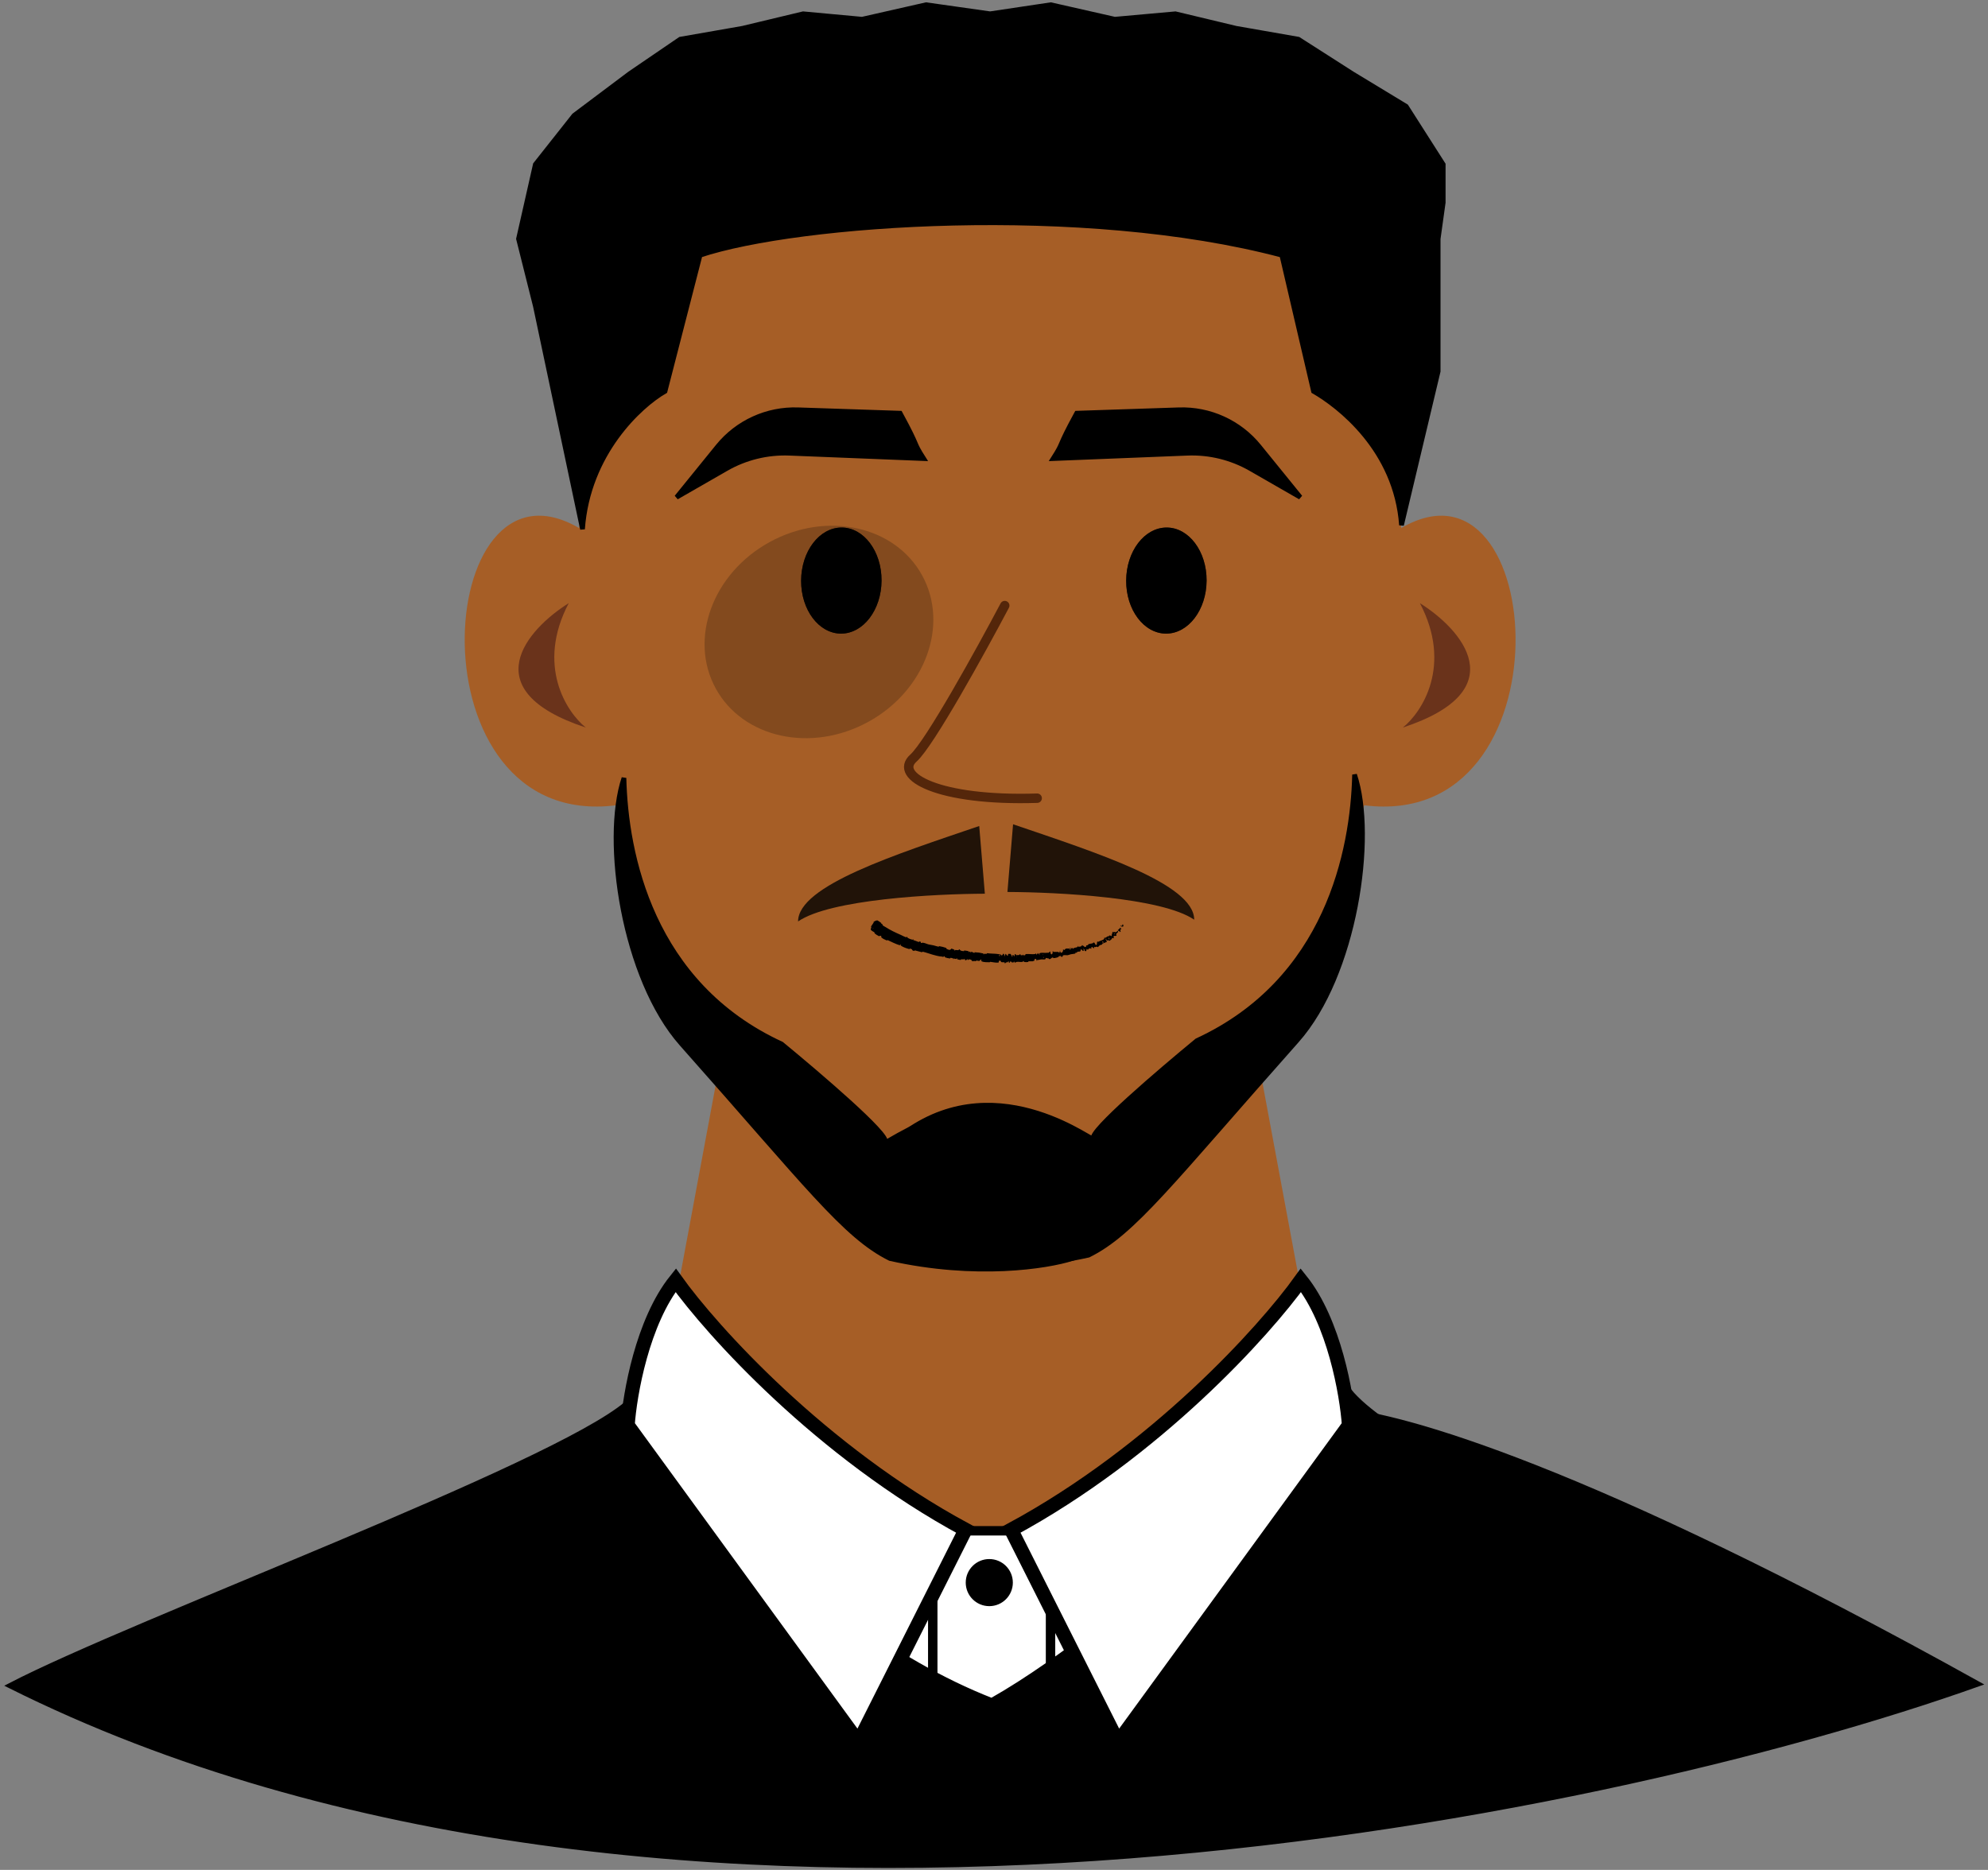 <svg width="422" height="397" viewBox="0 0 422 397" fill="none" xmlns="http://www.w3.org/2000/svg">
<rect x="0" y="0" width="422" height="397" fill="#808080" stroke="none"/>
<path d="M278.531 286.538C291.737 311.197 328.858 320.489 331 320.847C287.454 357.657 261.755 359.086 210 357.657C158.245 359.086 132.546 357.657 89 320.847C91.142 320.489 128.263 311.197 141.469 286.538L152.177 229H209.643H267.823L278.531 286.538Z" fill="#A65E26"/>
<path d="M122 307.5L136.5 297.5C139.3 295.569 145 298.695 147.5 300.5L174.5 323L190.5 336H225.5L243 327.5L271 298.5C274.5 295.5 282.2 290.6 285 295C287.8 299.4 296.833 305.167 301 307.5C243 426.5 134 373 122 307.5Z" fill="white" stroke="black" stroke-width="3" stroke-linejoin="round"/>
<path d="M210.365 31.766C170.019 25.735 129.49 54.553 122.91 112.103C91.796 93.944 86.719 176.555 130.778 170.968C148.253 229.055 152.535 247.613 210.365 265.738C268.195 247.613 272.108 229.055 289.583 170.968C333.641 176.555 328.565 93.944 297.451 112.103C290.871 54.553 250.711 25.735 210.365 31.766Z" fill="#A65E26"/>
<ellipse cx="173.843" cy="134.17" rx="24.983" ry="21.77" transform="rotate(-28.728 173.843 134.17)" fill="black" fill-opacity="0.21"/>
<path d="M165.913 221.649C138.242 208.896 132.831 181.325 132.452 165.171C128.029 178.41 132.369 207.76 144.704 221.649C171.237 251.528 179.328 262.459 188.931 267.196C207.125 271.277 222.287 268.897 227.594 267.196V240.961C207.504 226.751 186.761 244.241 187.898 242.419C188.808 240.961 173.873 228.208 165.913 221.649Z" fill="black" stroke="black"/>
<path d="M254.078 220.936C281.749 208.182 287.16 180.611 287.539 164.457C291.961 177.696 287.622 207.046 275.287 220.936C248.753 250.814 240.663 261.746 231.06 266.483C212.866 270.564 197.704 268.183 192.397 266.483V240.247C212.487 226.037 233.23 243.527 232.093 241.705C231.183 240.247 246.118 227.494 254.078 220.936Z" fill="black" stroke="black"/>
<path d="M191.08 87.725C195.363 95.577 193.578 93.435 196.076 97.361L167.589 96.222C162.884 96.034 158.221 97.178 154.137 99.524L143.613 105.57L152.384 94.76C156.526 89.654 162.82 86.783 169.391 87.002L191.08 87.725Z" fill="black" stroke="black"/>
<path d="M228.554 87.725C224.271 95.577 226.056 93.435 223.557 97.361L252.044 96.222C256.75 96.034 261.413 97.178 265.497 99.524L276.021 105.57L267.25 94.76C263.108 89.654 256.814 86.783 250.243 87.002L228.554 87.725Z" fill="black" stroke="black"/>
<path d="M124.341 154.464C120.246 151.163 113.789 141.259 120.727 128.054C111.934 133.556 100.347 146.541 124.341 154.464Z" fill="#441615" fill-opacity="0.6"/>
<path d="M297.791 154.464C301.886 151.163 308.342 141.259 301.405 128.054C310.197 133.556 321.785 146.541 297.791 154.464Z" fill="#441615" fill-opacity="0.6"/>
<path d="M272.095 54.177C229.981 42.997 169.466 47.242 148.61 54.177L141.171 83.068C135.808 86.151 124.796 96.322 123.652 112.351L113.641 64.959L110.065 50.703L113.641 34.906L121.864 24.503L133.663 15.641L144.389 8.321L157.618 6.009L170.49 2.926L183.004 4.082L196.591 1L210.177 2.926L223.049 1L236.636 4.082L249.507 2.926L262.379 6.009L275.608 8.321L287.049 15.641L298.491 22.577L306.357 34.906V42.997L305.284 50.703V64.959V78.83L297.501 111.5C296.357 95.472 284.189 86.151 278.826 83.068L272.095 54.177Z" fill="black" stroke="black"/>
<rect x="198" y="325" width="25" height="66" fill="white" stroke="black" stroke-width="2"/>
<circle cx="210" cy="336" r="5" fill="black"/>
<circle cx="210" cy="391" r="5" fill="black"/>
<path d="M420 357.527C336.471 311.099 297.515 300.576 285 299.5C285 299.5 240.5 344.027 210.5 361C168 344.385 133 298 133 298C117 311.5 28.585 344.07 2 357.885C140.737 427.239 338.474 386.544 420 357.527Z" fill="black"/>
<path d="M133 298C117 311.5 28.585 344.07 2 357.885C140.737 427.239 338.474 386.544 420 357.527C336.472 311.099 297.515 300.576 285 299.5C285 299.5 240.5 344.027 210.5 361C168 344.385 133 298 133 298ZM133 298C134.466 297.833 132.339 297.702 133 298Z" stroke="black"/>
<ellipse cx="8.537" cy="11.262" rx="8.537" ry="11.262" transform="matrix(1 0 0.005 -1 239 134.524)" fill="black"/>
<path d="M247.539 134.024C249.706 134.024 251.71 132.867 253.192 130.924C254.674 128.98 255.613 126.273 255.627 123.262C255.641 120.251 254.727 117.544 253.263 115.601C251.799 113.658 249.807 112.5 247.64 112.5C245.473 112.5 243.469 113.658 241.987 115.601C240.505 117.544 239.567 120.251 239.553 123.262C239.539 126.273 240.451 128.98 241.915 130.924C243.379 132.867 245.372 134.024 247.539 134.024Z" stroke="black" stroke-opacity="0.6"/>
<ellipse cx="8.537" cy="11.262" rx="8.537" ry="11.262" transform="matrix(1 0 0.005 -1 170 134.524)" fill="black"/>
<path d="M178.539 134.024C180.706 134.024 182.71 132.867 184.192 130.924C185.674 128.98 186.613 126.273 186.627 123.262C186.641 120.251 185.727 117.544 184.263 115.601C182.799 113.658 180.807 112.5 178.64 112.5C176.473 112.5 174.469 113.658 172.987 115.601C171.505 117.544 170.567 120.251 170.553 123.262C170.539 126.273 171.451 128.98 172.915 130.924C174.379 132.867 176.372 134.024 178.539 134.024Z" stroke="black" stroke-opacity="0.6"/>
<path d="M186.22 195.4C186.49 195.519 186.808 195.752 187.044 195.947C187.115 196.007 187.036 196.055 187.084 196.099C187.178 196.186 187.299 196.207 187.391 196.298C187.422 196.328 187.317 196.416 187.351 196.445C187.536 196.606 187.753 196.682 187.961 196.816C188.973 197.469 190.052 197.984 191.192 198.476C191.56 198.636 191.987 198.911 192.406 199.002C192.455 199.012 192.463 198.898 192.475 198.893C192.66 198.808 192.541 199.004 192.624 199.063C192.946 199.295 193.343 199.434 193.708 199.503C193.71 199.503 193.712 199.504 193.714 199.504C193.861 199.524 193.779 199.278 193.892 199.439C193.9 199.451 193.828 199.551 193.865 199.576C193.95 199.631 194.134 199.665 194.205 199.696C194.34 199.756 194.364 199.761 194.494 199.801C194.672 199.856 194.869 199.973 195.071 200.002C195.114 200.008 195.091 199.876 195.163 199.875C195.234 199.874 195.407 199.932 195.458 199.975C195.51 200.019 195.46 200.103 195.465 200.127C195.504 200.327 195.774 200.137 195.802 200.138C196.312 200.163 196.676 200.403 197.13 200.512C197.472 200.593 197.857 200.633 198.178 200.71C198.563 200.804 198.881 200.938 199.265 201.004C199.305 201.012 199.286 200.863 199.336 200.872C199.866 200.962 200.37 201.073 200.877 201.26C200.927 201.279 200.838 201.389 200.888 201.415C201.189 201.573 201.666 201.901 201.939 201.397C202.152 201.452 202.412 201.515 202.59 201.652C202.689 201.728 202.599 201.823 202.673 201.828C202.686 201.829 202.703 201.827 202.727 201.822C202.763 201.815 202.735 201.691 202.789 201.688C203.016 201.678 203.251 201.751 203.478 201.72C203.524 201.714 203.527 201.607 203.542 201.59C203.669 201.451 203.808 201.728 203.844 201.752C204.117 201.928 204.338 201.901 204.609 201.938C204.672 201.946 204.615 201.796 204.676 201.799C204.994 201.817 205.319 201.867 205.621 201.964C205.688 201.985 205.612 202.099 205.644 202.116C205.783 202.188 205.839 201.963 205.972 202.027C206.001 202.04 205.973 202.141 205.978 202.153C206.043 202.34 206.142 202.095 206.164 202.092C206.443 202.043 206.592 202.324 206.86 202.311C206.892 202.309 206.833 202.171 206.922 202.174C207.517 202.192 208.136 202.278 208.716 202.423C208.806 202.445 208.734 202.539 208.739 202.552C208.82 202.748 208.897 202.497 208.928 202.49C209.166 202.436 209.373 202.663 209.55 202.368C210.343 202.498 211.139 202.438 211.93 202.559C212.125 202.589 212.319 202.629 212.513 202.687C212.526 202.69 212.501 202.815 212.526 202.822C212.827 202.897 212.772 202.701 212.974 202.465C213.025 202.405 213.174 202.695 213.188 202.716C213.236 202.795 213.184 202.981 213.2 202.997C213.336 203.116 213.318 202.498 213.502 202.499C213.508 202.5 213.483 202.613 213.499 202.625C213.547 202.661 213.595 202.616 213.642 202.655C213.749 202.746 213.788 203.046 213.953 202.871C213.974 202.849 213.942 202.498 214.106 202.514C214.172 202.521 214.462 202.514 214.543 202.535C214.624 202.557 214.57 202.671 214.575 202.676C214.796 202.823 214.713 202.886 214.826 203.106C214.939 203.325 214.902 202.799 214.946 202.74C214.989 202.681 215.152 202.802 215.192 202.844C215.232 202.886 215.184 202.959 215.22 202.982C215.455 203.136 215.317 202.719 215.391 202.634C215.568 202.433 215.718 202.82 215.886 202.853C215.931 202.862 215.892 202.775 215.932 202.765C216.089 202.729 216.188 202.848 216.364 202.73C216.393 202.711 216.53 202.472 216.63 202.64C216.644 202.664 216.61 202.763 216.678 202.782C216.78 202.811 216.961 202.825 217.068 202.788C217.146 202.76 217.048 202.604 217.15 202.65C217.195 202.67 217.117 202.767 217.202 202.797C217.286 202.827 217.501 202.813 217.582 202.805C217.664 202.798 217.613 202.679 217.619 202.67C217.656 202.622 217.809 202.555 217.823 202.554C218.517 202.501 219.156 202.662 219.833 202.537C219.885 202.527 219.839 202.402 219.847 202.4C220.023 202.331 219.91 202.682 220.047 202.785C220.006 202.527 220.084 202.568 220.209 202.528C220.269 202.508 220.227 202.411 220.231 202.4C220.308 202.24 220.389 202.431 220.409 202.469C220.483 202.612 220.532 202.431 220.582 202.525C220.633 202.62 220.553 202.774 220.674 202.76C220.699 202.665 220.586 202.431 220.674 202.383C220.811 202.308 221.002 202.285 221.203 202.282C221.493 202.277 221.795 202.313 221.961 202.305C222.243 202.291 222.331 202.262 222.497 202.275C222.797 202.297 222.667 202.132 222.836 202.026C223.005 201.92 222.978 202.371 223.017 202.462C223.056 202.553 223.071 202.452 223.111 202.499C223.151 202.547 223.089 202.621 223.168 202.63C223.248 202.639 223.433 202.441 223.445 202.338C223.471 202.121 223.346 201.915 223.557 201.963C223.569 201.965 223.549 202.086 223.594 202.091C223.957 202.128 224.318 202.077 224.674 202.097C224.723 202.1 224.703 202.235 224.732 202.238C225.035 202.27 224.896 202.072 225.013 201.805C225.033 202.13 225.156 202.309 225.379 202.271C225.512 202.248 225.463 202.113 225.531 201.999C225.551 201.965 225.662 202.042 225.667 201.974C225.682 201.75 225.549 201.528 225.791 201.58C225.801 201.582 225.793 201.705 225.828 201.706C226.057 201.709 226.039 201.481 226.267 201.406C226.44 201.349 226.809 201.413 227.024 201.388C227.098 201.744 227.282 201.617 227.307 201.354C227.446 201.333 227.589 201.285 227.728 201.287C227.776 201.288 227.771 201.398 227.779 201.407C227.908 201.56 227.91 201.308 227.937 201.292C228.223 201.126 228.543 201.235 228.797 200.98C228.807 200.971 228.758 200.722 228.887 200.878C228.895 200.889 228.826 201.027 228.97 200.997C229.114 200.967 229.418 201.023 229.58 200.854C229.62 200.813 229.677 200.582 229.821 200.707C229.84 200.724 229.846 200.797 229.877 200.83C229.975 200.935 229.934 200.681 230.068 200.866C230.176 201.015 230.325 201.115 230.459 201.043C230.493 201.025 230.525 200.996 230.556 200.955C230.561 200.949 230.547 200.741 230.609 200.724C230.71 200.697 230.863 200.691 230.965 200.656C231.014 200.639 230.942 200.53 230.95 200.525C231.25 200.349 231.527 200.371 231.898 200.286C231.967 200.27 232.09 200.04 232.262 200.119C232.451 200.204 232.536 200.835 232.797 200.573C232.903 200.467 232.761 199.68 233.147 199.956C233.55 199.675 234.023 199.687 234.392 199.344C234.409 199.329 234.373 199.103 234.419 199.083C234.487 199.053 234.57 199.126 234.621 199.107C234.834 199.032 234.972 198.859 235.162 198.769C235.234 198.735 235.261 198.841 235.348 198.799C235.433 198.757 235.421 198.604 235.57 198.595C235.683 198.588 235.916 198.78 236.049 198.737C235.907 198.495 235.989 198.453 236.086 198.304C236.104 198.276 236.024 198.211 236.03 198.193C236.052 198.119 236.142 198.158 236.159 198.082C236.163 198.064 236.111 197.983 236.112 197.963C236.113 197.795 236.357 197.89 236.401 197.906C236.562 197.969 236.536 197.836 236.633 197.837C236.731 197.837 236.672 197.964 236.769 197.937C236.971 197.882 237.165 197.721 237.322 197.605C237.385 197.558 237.265 197.49 237.272 197.48C237.378 197.358 237.589 197.362 237.494 197.11C238.001 197.545 237.531 196.998 237.79 196.949C237.811 196.946 238.033 197.165 238.009 197.246C237.984 197.328 237.837 197.325 237.805 197.444C237.798 197.472 237.879 197.781 237.875 197.807C237.848 198.006 237.543 197.653 237.522 197.637C237.287 197.472 237.351 197.818 237.328 197.862C237.229 198.061 237.052 198.108 236.955 198.262C236.891 198.363 237.052 198.622 236.976 198.662C236.722 198.796 236.412 198.49 236.381 198.945C236.374 199.042 236.599 199.295 236.282 199.182C236.261 199.176 236.005 199.051 236.005 199.227C236.005 199.249 236.054 199.332 236.045 199.347C235.985 199.443 235.885 199.412 235.812 199.497C235.738 199.581 235.652 199.692 235.529 199.722C235.454 199.74 235.285 199.626 235.234 199.603C235.087 199.537 235.089 199.772 234.963 199.663C234.837 199.553 234.835 199.289 234.647 199.273C234.756 199.5 234.862 199.737 234.968 199.968C234.633 200.128 234.289 200.202 233.969 200.36C233.929 200.38 234.026 200.485 233.985 200.509C233.81 200.612 233.609 200.594 233.429 200.712C233.29 200.804 233.178 201.006 233.038 201.101C232.836 200.872 232.642 201.053 232.463 201.093C232.4 201.107 232.376 201.034 232.325 201.026C232.133 200.999 232.297 201.21 232.267 201.264C232.136 201.495 231.921 200.959 231.703 201.052C231.692 201.057 231.647 201.399 231.636 201.423C231.552 201.584 231.58 201.329 231.495 201.334C231.339 201.344 231.218 201.307 231.078 201.449C231.037 201.49 230.978 201.711 230.836 201.601C230.817 201.587 230.793 201.488 230.781 201.485C230.685 201.469 230.65 201.522 230.634 201.597C230.615 201.69 230.624 201.817 230.583 201.892C230.507 202.029 230.276 201.869 230.224 201.818C230.088 201.687 230.271 201.731 230.271 201.714C230.271 201.513 230.161 201.581 230.064 201.593C229.959 201.297 229.842 201.352 229.966 201.606C229.98 201.634 230.04 201.585 230.064 201.593C230.071 201.912 229.944 201.99 229.711 201.758C229.602 201.649 229.627 201.479 229.425 201.596C229.334 201.649 229.43 201.846 229.358 201.927C229.191 202.112 228.875 201.988 228.672 202.073C228.598 202.104 228.702 202.199 228.653 202.224C228.52 202.291 228.376 202.236 228.251 202.314C228.24 202.321 228.3 202.433 228.257 202.445C227.936 202.539 227.633 202.528 227.288 202.603C227.122 202.639 226.832 202.771 226.659 202.792C226.359 202.831 225.96 202.726 225.712 202.817C225.551 202.875 225.609 202.99 225.553 203.086C225.443 203.273 225.144 203.028 225.103 202.989C225.102 202.988 225.242 202.934 225.153 202.885C225.086 202.763 225.105 202.989 225.103 202.989C225.074 202.965 224.785 202.986 224.733 203.019C224.704 203.036 224.741 203.149 224.726 203.156C224.362 203.323 223.979 203.413 223.577 203.416C223.57 203.415 223.561 203.283 223.545 203.282C223.31 203.257 223.182 203.437 223.011 203.556C222.838 203.675 222.686 203.663 222.547 203.453C222.41 203.499 222.196 203.426 222.072 203.379C221.949 203.333 221.962 203.589 221.952 203.595C221.731 203.74 221.561 203.711 221.354 203.691C221.278 203.684 221.2 203.677 221.111 203.68C220.953 203.685 220.645 203.753 220.476 203.796C220.343 203.831 220.256 203.779 220.135 203.828C220.118 203.835 220.145 203.946 220.14 203.951C220.012 204.099 220.056 203.816 220.023 203.769C219.903 203.598 219.831 203.508 219.659 203.607C219.62 203.63 219.531 204.038 219.456 204.067C219.36 204.104 219.386 203.959 219.287 204.001C219.279 204.004 219.287 204.092 219.224 204.093C218.931 204.098 218.609 204.068 218.304 204.095C218.263 204.099 218.325 204.235 218.265 204.243C217.983 204.276 217.67 204.288 217.39 204.235C217.322 204.222 217.36 204.122 217.344 204.093C217.246 203.921 217.131 204.183 217.11 204.189C216.612 204.333 216.218 204.114 215.706 204.238C215.679 204.245 215.467 204.524 215.367 204.291C215.36 204.275 215.261 204.036 215.18 204.202C215.175 204.212 215.237 204.336 215.133 204.325C215.03 204.314 214.865 204.399 214.721 204.264C214.676 204.222 214.568 203.982 214.436 204.175C214.427 204.189 214.222 204.623 214.147 204.324C214.134 204.275 214.146 203.959 213.987 204.121C213.956 204.153 214.012 204.223 213.931 204.267C213.807 204.336 213.644 204.25 213.491 204.391C213.464 204.415 213.35 204.63 213.26 204.466C213.246 204.44 213.274 204.335 213.227 204.323C213.001 204.264 212.762 204.331 212.533 204.254C212.452 204.227 212.497 204.057 212.413 204.01C212.329 203.963 212.16 203.915 212.069 203.991C211.978 204.067 212.069 204.341 211.935 204.36C211.918 204.362 211.9 204.364 211.883 204.366C211.316 204.429 210.765 204.258 210.205 204.208C210.119 204.201 210.186 204.302 210.059 204.297C209.592 204.283 208.78 204.325 208.391 204.089C208.079 203.901 208.495 203.804 208.253 203.719C208.137 203.678 207.985 203.984 207.955 203.992C207.666 204.071 207.482 203.916 207.226 203.937C207.173 203.941 207.213 204.073 207.168 204.076C207.014 204.085 206.859 204.014 206.713 204.011C206.647 204.01 206.65 204.108 206.591 204.095C206.449 204.065 206.326 204.012 206.196 203.906C206.184 203.897 206.281 203.784 206.176 203.769C206.005 203.745 205.803 203.633 205.597 203.705C205.536 203.727 205.509 203.949 205.4 203.782C205.377 203.747 205.441 203.484 205.269 203.698C205.24 203.734 204.958 204.018 204.86 203.803C204.834 203.746 204.779 203.518 204.705 203.544C204.695 203.549 204.719 203.673 204.659 203.677C204.449 203.692 204.236 203.652 204.021 203.663C203.963 203.666 204.031 203.8 203.946 203.801C203.711 203.802 203.429 203.733 203.208 203.663C203.126 203.636 203.198 203.542 203.194 203.53C203.122 203.336 203.03 203.572 202.996 203.582C202.782 203.638 202.646 203.501 202.457 203.504C202.404 203.504 202.423 203.626 202.412 203.635C202.408 203.637 202.405 203.64 202.402 203.642C202.297 203.709 202.399 203.523 202.338 203.49C202.161 203.397 201.952 203.374 201.762 203.359C201.692 203.354 201.748 203.501 201.686 203.494C201.318 203.459 200.931 203.381 200.587 203.244C200.522 203.218 200.582 203.122 200.572 203.096C200.505 202.914 200.323 203.114 200.287 203.129C200.121 203.2 200.08 203.098 199.946 203.091C199.297 203.059 198.507 202.836 197.92 202.668C197.152 202.449 196.561 202.207 195.822 202.045C195.775 202.034 195.787 202.182 195.746 202.174C195.211 202.072 194.706 201.878 194.176 201.768C194.133 201.758 194.158 201.903 194.087 201.892C193.939 201.871 193.768 201.813 193.633 201.729C193.568 201.688 193.695 201.608 193.63 201.569C193.477 201.479 193.305 201.417 193.132 201.385C193.131 201.385 193.131 201.385 193.131 201.385C193.059 201.374 193.125 201.534 193.032 201.507C192.399 201.324 191.778 201.142 191.203 200.751C191.164 200.724 191.219 200.452 191.11 200.469C191.078 200.538 191.047 200.623 191.017 200.698C190.107 200.416 189.241 199.969 188.367 199.566C188.329 199.548 188.336 199.71 188.263 199.678C187.84 199.487 187.423 199.336 187.065 198.999C187.029 198.965 187.164 198.746 187.023 198.719C186.998 198.715 186.797 198.652 186.724 198.677C186.713 198.681 186.693 198.805 186.631 198.777C186.274 198.615 185.934 198.402 185.631 198.147C185.581 198.105 185.703 198.028 185.668 197.997C185.423 197.781 185.077 197.69 184.881 197.435C184.752 197.264 184.931 197.115 184.957 196.876C184.961 196.843 184.862 196.774 184.924 196.665C185.081 196.388 185.314 196.125 185.475 195.827C185.509 195.763 185.339 195.747 185.509 195.647C185.521 195.641 185.645 195.651 185.7 195.614C185.738 195.589 185.777 195.463 185.838 195.438C185.898 195.414 185.877 195.527 185.964 195.508C186.051 195.488 186.103 195.349 186.22 195.4ZM221.517 203.172C221.396 203.062 221.428 203.51 221.534 203.39C221.539 203.384 221.523 203.177 221.517 203.172ZM234.144 199.894C233.934 199.774 233.968 200.079 234.123 200.175C234.279 200.271 234.209 199.93 234.144 199.894ZM235.392 199.092C235.174 199.035 235.456 199.606 235.551 199.406C235.556 199.395 235.405 199.095 235.392 199.092ZM185.401 197.075C185.403 197.07 185.331 197.02 185.326 197.024C185.212 197.121 185.357 197.222 185.401 197.075ZM236.553 198.199C236.463 198.155 236.396 198.318 236.508 198.373C236.598 198.417 236.665 198.252 236.553 198.199ZM215.896 203.072C215.894 203.065 215.832 203.061 215.834 203.099C215.842 203.22 215.927 203.184 215.896 203.072ZM238.476 196.644C238.195 196.882 237.684 196.631 238.004 196.417C238.062 196.378 238.01 196.642 238.106 196.616C238.286 196.566 238.132 196.255 238.371 196.266C238.416 196.267 238.494 196.63 238.476 196.645C238.476 196.644 238.476 196.644 238.476 196.644ZM221.396 202.643C221.393 202.637 221.307 202.641 221.305 202.647C221.274 202.794 221.449 202.786 221.396 202.643ZM212.282 202.805C212.278 202.792 212.079 202.776 212.073 202.787C211.963 203.018 212.365 203.052 212.282 202.805ZM227.03 201.396C227.09 201.236 227.194 201.195 227.306 201.354C227.214 201.366 227.123 201.385 227.03 201.396Z" fill="black"/>
<path d="M213.281 128.571C208.245 138.094 197.32 157.901 193.899 160.946C189.623 164.752 199.1 170.134 220.167 169.465" stroke="#54260A" stroke-width="2" stroke-linecap="round"/>
<path d="M237.333 369.865L214.641 324.785C245.375 308.184 268.45 282.551 276.146 271.809C283.217 280.639 285.893 296.01 286.347 302.592L237.333 369.865Z" fill="white" stroke="black" stroke-width="3"/>
<path d="M182.249 369.865L204.941 324.785C174.207 308.184 151.132 282.551 143.436 271.809C136.365 280.639 133.689 296.01 133.235 302.592L182.249 369.865Z" fill="white" stroke="black" stroke-width="3"/>
<path d="M209.059 189.744L207.862 175.37C190.236 181.386 169.41 188 169.41 195.63C176.269 190.924 198.272 189.781 209.059 189.744Z" fill="black" fill-opacity="0.8"/>
<path d="M213.85 189.374L215.047 175C232.673 181.016 253.498 187.63 253.498 195.26C246.639 190.554 224.637 189.411 213.85 189.374Z" fill="black" fill-opacity="0.8"/>
</svg>

